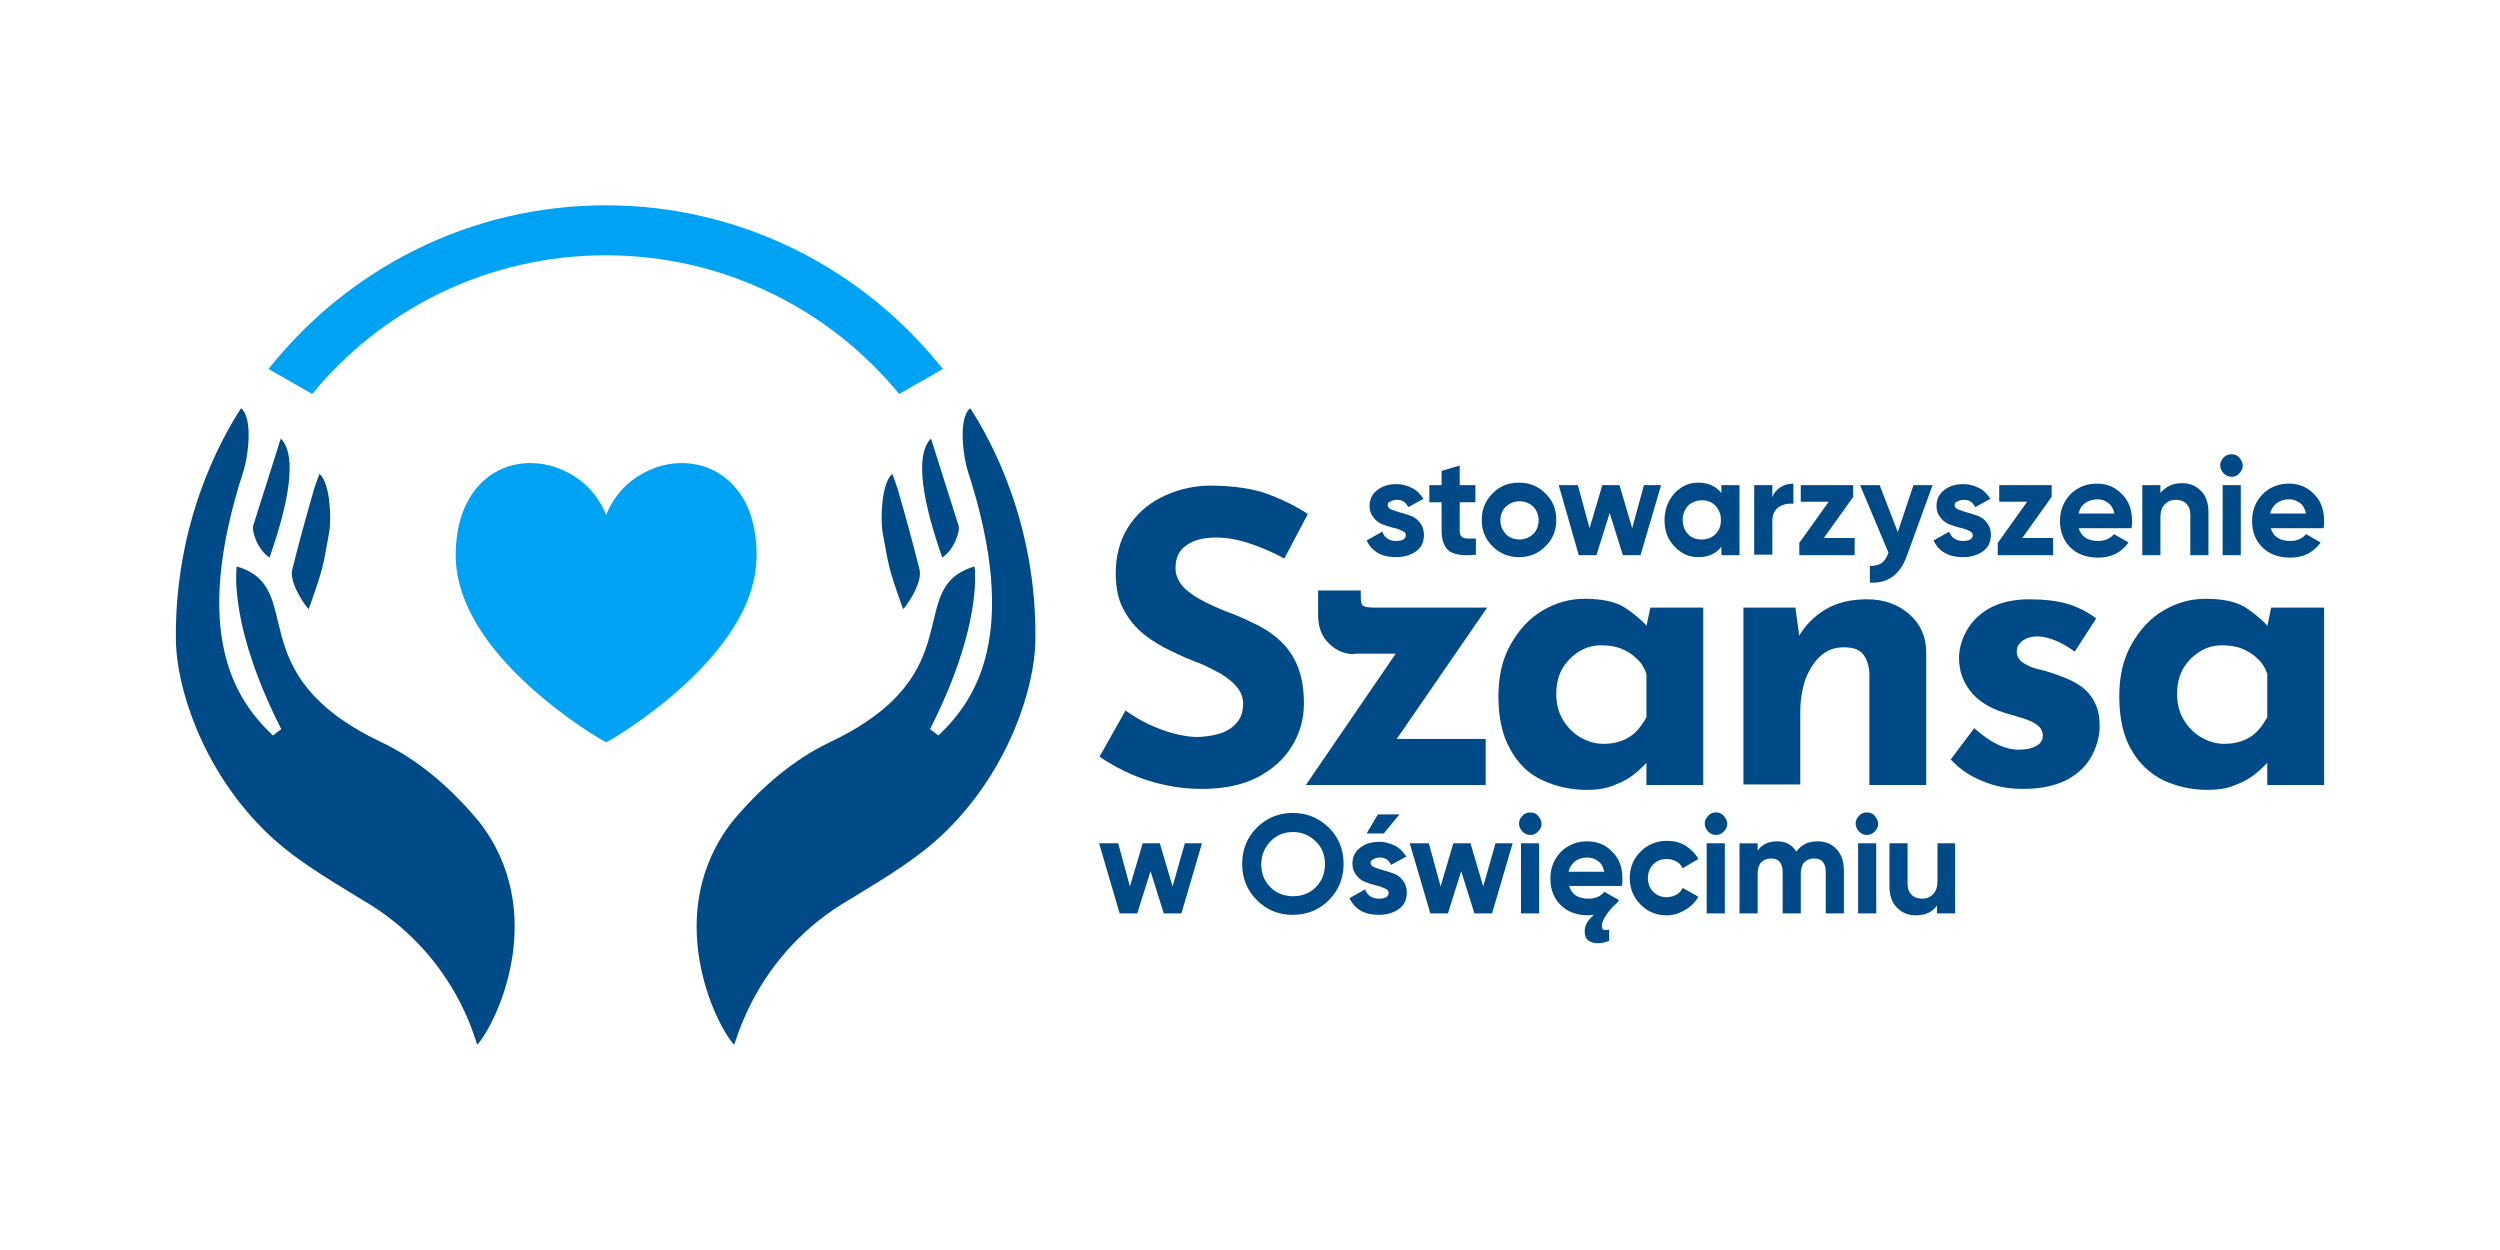 <?xml version="1.0" encoding="UTF-8" standalone="no"?>
<!-- Generator: Adobe Illustrator 27.3.1, SVG Export Plug-In . SVG Version: 6.00 Build 0)  -->

<svg
   version="1.1"
   id="Warstwa_1"
   x="0px"
   y="0px"
   width="510.2px"
   height="255.1px"
   viewBox="0 0 510.2 255.1"
   style="enable-background:new 0 0 510.2 255.1;"
   xml:space="preserve"
   sodipodi:docname="Stowarzyszenie_Szansa_logo.svg"
   inkscape:version="1.2.1 (9c6d41e410, 2022-07-14)"
   xmlns:inkscape="http://www.inkscape.org/namespaces/inkscape"
   xmlns:sodipodi="http://sodipodi.sourceforge.net/DTD/sodipodi-0.dtd"
   xmlns="http://www.w3.org/2000/svg"
   xmlns:svg="http://www.w3.org/2000/svg"><defs
   id="defs99" /><sodipodi:namedview
   id="namedview97"
   pagecolor="#ffffff"
   bordercolor="#000000"
   borderopacity="0.25"
   inkscape:showpageshadow="2"
   inkscape:pageopacity="0"
   inkscape:pagecheckerboard="0"
   inkscape:deskcolor="#d1d1d1"
   showgrid="false"
   inkscape:zoom="1.7171801"
   inkscape:cx="159.56393"
   inkscape:cy="164.80508"
   inkscape:window-width="1920"
   inkscape:window-height="1009"
   inkscape:window-x="-8"
   inkscape:window-y="-8"
   inkscape:window-maximized="1"
   inkscape:current-layer="Warstwa_1" />
<style
   type="text/css"
   id="style2">
	.st0{fill:#004B87;}
	.st1{fill:#00A3F4;}
</style>
<g
   id="g74">
	<g
   id="g16">
		<path
   class="st0"
   d="M262.1,114c-2.3-1.3-4.7-2.3-7.1-3.1c-2.4-0.8-4.7-1.2-6.8-1.2c-2.6,0-4.6,0.5-6.1,1.6    c-1.5,1-2.2,2.6-2.2,4.7c0,1.4,0.6,2.7,1.7,3.9c1.1,1.1,2.6,2.1,4.4,3c1.8,0.9,3.7,1.7,5.6,2.4c1.8,0.7,3.5,1.5,5.3,2.4    c1.7,0.9,3.3,2,4.7,3.4c1.4,1.4,2.5,3,3.3,5.1c0.8,2,1.2,4.5,1.2,7.4c0,3.1-0.8,6-2.4,8.6c-1.6,2.7-4,4.8-7,6.4    c-3.1,1.6-6.9,2.4-11.4,2.4c-2.3,0-4.7-0.2-7.1-0.7c-2.4-0.5-4.8-1.2-7.1-2.2c-2.3-1-4.6-2.2-6.7-3.7l5.3-9.4c1.4,1,3,2,4.7,2.8    c1.7,0.8,3.4,1.4,5.1,1.9c1.7,0.4,3.3,0.7,4.7,0.7c1.4,0,2.9-0.2,4.4-0.6c1.5-0.4,2.7-1.1,3.6-2.1c1-1,1.5-2.4,1.5-4.1    c0-1.2-0.4-2.3-1.2-3.3c-0.8-1-1.9-1.9-3.2-2.7c-1.4-0.8-2.8-1.5-4.4-2.2c-1.9-0.7-3.8-1.5-5.8-2.5c-2-0.9-3.9-2.1-5.6-3.4    c-1.7-1.4-3.1-3-4.2-5.1c-1.1-2-1.6-4.5-1.6-7.4c0-3.5,0.8-6.6,2.4-9.2c1.6-2.6,3.8-4.7,6.7-6.2c2.9-1.5,6.2-2.4,9.9-2.5    c4.9,0,8.9,0.6,12,1.7c3.1,1.2,5.8,2.5,8.2,4.1L262.1,114z"
   id="path4" />
		<path
   class="st0"
   d="M276.4,133.5c-2,0-3.7-0.7-5.2-2.2c-1.5-1.4-2.2-3.4-2.2-5.8v-5h8.7v1.2c0,1.2,0.2,1.8,0.6,2    c0.4,0.2,1.1,0.3,2.2,0.3h23l-20.1,29.2l-2.2-2.4h22v9.4h-36.7l20.6-30.1l1.7,3.3H276.4z"
   id="path6" />
		<path
   class="st0"
   d="M323.9,161.2c-3.4,0-6.4-0.7-9.2-2s-4.9-3.4-6.5-6.3c-1.6-2.8-2.4-6.4-2.4-10.8c0-4.1,0.8-7.6,2.5-10.6    c1.7-3,3.8-5.3,6.5-6.9c2.7-1.6,5.6-2.4,8.6-2.4c3.6,0,6.3,0.6,8.2,1.8c1.8,1.2,3.4,2.5,4.6,3.9l-0.5,1.4l1.1-5.3h10.8v36.2H336    v-7.9l0.9,2.5c-0.1,0-0.4,0.3-1,1c-0.6,0.6-1.4,1.4-2.4,2.2c-1.1,0.9-2.4,1.6-4,2.2C327.9,160.9,326,161.2,323.9,161.2z     M327.2,151.8c1.4,0,2.6-0.2,3.7-0.6c1.1-0.4,2.1-1,2.9-1.8c0.8-0.8,1.5-1.8,2.2-3v-8.9c-0.4-1.2-1.1-2.3-2-3.1    c-0.9-0.9-1.9-1.5-3.1-2c-1.2-0.5-2.6-0.7-4.1-0.7c-1.7,0-3.2,0.4-4.6,1.3c-1.4,0.9-2.5,2-3.4,3.5c-0.8,1.5-1.2,3.2-1.2,5.1    c0,1.9,0.4,3.7,1.3,5.2c0.9,1.5,2.1,2.8,3.5,3.6C323.9,151.3,325.5,151.8,327.2,151.8z"
   id="path8" />
		<path
   class="st0"
   d="M366.4,124l0.9,6.5l-0.2-0.6c1.3-2.3,3.1-4.1,5.4-5.5c2.3-1.4,5.2-2.1,8.5-2.1c3.4,0,6.3,1,8.6,3    c2.3,2,3.5,4.6,3.5,7.8v27.1h-11.6v-22.8c-0.1-1.6-0.5-2.9-1.3-3.9c-0.8-1-2.1-1.4-4-1.4c-1.8,0-3.3,0.6-4.6,1.7    c-1.3,1.2-2.3,2.7-3.1,4.7c-0.7,2-1.1,4.3-1.1,6.9v14.7h-11.6V124H366.4z"
   id="path10" />
		<path
   class="st0"
   d="M412.9,161c-3,0-5.8-0.5-8.3-1.6c-2.6-1-4.7-2.5-6.5-4.4l4.8-6.4c1.8,1.6,3.4,2.7,4.9,3.4    c1.5,0.7,2.9,1,4.1,1c0.9,0,1.8-0.1,2.5-0.3c0.7-0.2,1.3-0.5,1.8-0.9c0.4-0.4,0.7-1,0.7-1.6c0-0.9-0.4-1.7-1.1-2.2    c-0.7-0.6-1.7-1-2.9-1.4c-1.2-0.4-2.4-0.7-3.7-1.1c-3.3-1-5.7-2.6-7.2-4.6c-1.5-2-2.2-4.2-2.2-6.6c0-1.8,0.5-3.7,1.5-5.5    c1-1.8,2.5-3.4,4.6-4.6c2.1-1.2,4.9-1.9,8.2-1.9c3,0,5.6,0.3,7.7,0.9c2.1,0.6,4.1,1.6,6,3l-4.4,6.8c-1-0.8-2.2-1.5-3.5-2.1    c-1.3-0.6-2.5-0.9-3.6-1c-1-0.1-1.8,0.1-2.5,0.3c-0.7,0.3-1.2,0.6-1.6,1.1c-0.4,0.4-0.6,0.9-0.6,1.4c-0.1,1,0.3,1.9,1.2,2.5    c0.9,0.6,1.9,1.1,3.3,1.4c1.3,0.3,2.6,0.7,3.9,1.2c1.8,0.6,3.3,1.3,4.6,2.2c1.3,0.9,2.3,2.1,2.9,3.4c0.7,1.3,1,2.9,1,4.7    c0,2.2-0.6,4.3-1.7,6.3c-1.1,2-2.8,3.6-5.1,4.8C419.3,160.4,416.4,161,412.9,161z"
   id="path12" />
		<path
   class="st0"
   d="M450.6,161.2c-3.4,0-6.4-0.7-9.2-2c-2.7-1.4-4.9-3.4-6.5-6.3c-1.6-2.8-2.4-6.4-2.4-10.8    c0-4.1,0.8-7.6,2.5-10.6c1.7-3,3.8-5.3,6.5-6.9c2.7-1.6,5.6-2.4,8.6-2.4c3.6,0,6.3,0.6,8.2,1.8c1.8,1.2,3.4,2.5,4.6,3.9l-0.5,1.4    l1.1-5.3h10.8v36.2h-11.6v-7.9l0.9,2.5c-0.1,0-0.4,0.3-1,1c-0.6,0.6-1.4,1.4-2.4,2.2c-1.1,0.9-2.4,1.6-4,2.2    C454.6,160.9,452.7,161.2,450.6,161.2z M453.9,151.8c1.4,0,2.6-0.2,3.7-0.6c1.1-0.4,2.1-1,2.9-1.8c0.8-0.8,1.5-1.8,2.2-3v-8.9    c-0.4-1.2-1.1-2.3-2-3.1c-0.9-0.9-1.9-1.5-3.1-2c-1.2-0.5-2.6-0.7-4.1-0.7c-1.7,0-3.2,0.4-4.6,1.3c-1.4,0.9-2.5,2-3.4,3.5    c-0.8,1.5-1.2,3.2-1.2,5.1c0,1.9,0.4,3.7,1.3,5.2c0.9,1.5,2.1,2.8,3.5,3.6C450.6,151.3,452.2,151.8,453.9,151.8z"
   id="path14" />
	</g>
	<g
   id="g46">
		<path
   class="st0"
   d="M283.2,103.1c0,0.4,0.3,0.7,0.8,0.9c0.5,0.2,1.1,0.4,1.8,0.6c0.7,0.2,1.4,0.4,2.2,0.7    c0.7,0.3,1.3,0.7,1.8,1.4c0.5,0.6,0.8,1.5,0.8,2.4c0,1.5-0.5,2.6-1.6,3.4c-1.1,0.8-2.5,1.2-4.1,1.2c-2.9,0-4.9-1.1-6-3.4l3.2-1.8    c0.4,1.2,1.4,1.9,2.8,1.9c1.3,0,2-0.4,2-1.2c0-0.4-0.3-0.7-0.8-0.9c-0.5-0.2-1.1-0.5-1.8-0.6c-0.7-0.2-1.4-0.4-2.2-0.7    c-0.7-0.3-1.3-0.7-1.8-1.4c-0.5-0.6-0.8-1.4-0.8-2.3c0-1.4,0.5-2.5,1.6-3.3c1-0.8,2.3-1.2,3.9-1.2c1.2,0,2.2,0.3,3.2,0.8    c1,0.5,1.7,1.3,2.3,2.2l-3.1,1.7c-0.5-1-1.2-1.5-2.3-1.5c-0.5,0-0.9,0.1-1.2,0.3C283.4,102.4,283.2,102.7,283.2,103.1z"
   id="path18" />
		<path
   class="st0"
   d="M301.1,102.5h-3.2v5.9c0,0.5,0.1,0.9,0.4,1.1c0.2,0.2,0.6,0.4,1.1,0.4c0.5,0,1.1,0,1.8,0v3.3    c-2.5,0.3-4.3,0-5.4-0.7c-1-0.8-1.6-2.1-1.6-4.1v-5.9h-2.5V99h2.5v-2.9l3.7-1.1v4h3.2V102.5z"
   id="path20" />
		<path
   class="st0"
   d="M315.4,111.5c-1.5,1.5-3.3,2.2-5.4,2.2c-2.1,0-3.9-0.7-5.4-2.2c-1.5-1.5-2.2-3.2-2.2-5.4    c0-2.1,0.7-3.9,2.2-5.4c1.5-1.5,3.2-2.2,5.4-2.2c2.1,0,3.9,0.7,5.4,2.2c1.5,1.5,2.2,3.2,2.2,5.4    C317.6,108.3,316.9,110,315.4,111.5z M307.3,109c0.7,0.7,1.7,1.1,2.8,1.1c1.1,0,2-0.4,2.8-1.1c0.7-0.7,1.1-1.7,1.1-2.8    c0-1.1-0.4-2.1-1.1-2.8c-0.7-0.7-1.7-1.1-2.8-1.1c-1.1,0-2,0.4-2.8,1.1c-0.7,0.7-1.1,1.7-1.1,2.8    C306.2,107.3,306.6,108.2,307.3,109z"
   id="path22" />
		<path
   class="st0"
   d="M335.5,99h3.5l-4.2,14.3h-3.6l-2.7-8.6l-2.7,8.6h-3.6L318.1,99h3.9l2.4,8.8L327,99h3.5l2.6,8.8L335.5,99z"
   id="path24" />
		<path
   class="st0"
   d="M351.3,99h3.7v14.3h-3.7v-1.7c-1.1,1.4-2.7,2.1-4.7,2.1c-1.9,0-3.5-0.7-4.9-2.2c-1.4-1.5-2-3.2-2-5.4    c0-2.1,0.7-3.9,2-5.4c1.4-1.5,3-2.2,4.9-2.2c2,0,3.5,0.7,4.7,2.1V99z M344.5,109c0.7,0.8,1.7,1.1,2.8,1.1s2.1-0.4,2.8-1.1    c0.8-0.8,1.1-1.7,1.1-2.9c0-1.2-0.4-2.1-1.1-2.9c-0.8-0.8-1.7-1.1-2.8-1.1s-2.1,0.4-2.8,1.1c-0.7,0.8-1.1,1.7-1.1,2.9    C343.4,107.3,343.8,108.3,344.5,109z"
   id="path26" />
		<path
   class="st0"
   d="M361.7,101.5c0.3-0.9,0.9-1.6,1.7-2.1s1.7-0.7,2.6-0.7v4.1c-1.1-0.1-2.1,0.1-3,0.7c-0.9,0.6-1.3,1.6-1.3,2.9    v6.8h-3.7V99h3.7V101.5z"
   id="path28" />
		<path
   class="st0"
   d="M372.2,109.8h6.3v3.5h-11.3v-2.5l6-8.4h-5.7V99h10.7v2.4L372.2,109.8z"
   id="path30" />
		<path
   class="st0"
   d="M390.5,99h3.9l-5.2,14.3c-0.7,2-1.7,3.5-3,4.4c-1.2,0.9-2.8,1.3-4.6,1.2v-3.4c1,0,1.8-0.2,2.4-0.6    c0.6-0.4,1-1.1,1.4-2.1L379.6,99h4l3.7,9.6L390.5,99z"
   id="path32" />
		<path
   class="st0"
   d="M398.9,103.1c0,0.4,0.3,0.7,0.8,0.9c0.5,0.2,1.1,0.4,1.8,0.6c0.7,0.2,1.4,0.4,2.2,0.7    c0.7,0.3,1.3,0.7,1.8,1.4c0.5,0.6,0.8,1.5,0.8,2.4c0,1.5-0.5,2.6-1.6,3.4c-1.1,0.8-2.5,1.2-4.1,1.2c-2.9,0-4.9-1.1-6-3.4l3.2-1.8    c0.4,1.2,1.4,1.9,2.8,1.9c1.3,0,2-0.4,2-1.2c0-0.4-0.3-0.7-0.8-0.9c-0.5-0.2-1.1-0.5-1.8-0.6c-0.7-0.2-1.4-0.4-2.2-0.7    c-0.7-0.3-1.3-0.7-1.8-1.4c-0.5-0.6-0.8-1.4-0.8-2.3c0-1.4,0.5-2.5,1.6-3.3c1-0.8,2.3-1.2,3.9-1.2c1.2,0,2.2,0.3,3.2,0.8    c1,0.5,1.7,1.3,2.3,2.2l-3.1,1.7c-0.5-1-1.2-1.5-2.3-1.5c-0.5,0-0.9,0.1-1.2,0.3C399.1,102.4,398.9,102.7,398.9,103.1z"
   id="path34" />
		<path
   class="st0"
   d="M412.7,109.8h6.3v3.5h-11.3v-2.5l6-8.4h-5.7V99h10.7v2.4L412.7,109.8z"
   id="path36" />
		<path
   class="st0"
   d="M424.2,107.7c0.5,1.8,1.8,2.7,4,2.7c1.4,0,2.5-0.5,3.2-1.4l3,1.7c-1.4,2-3.5,3.1-6.2,3.1    c-2.4,0-4.3-0.7-5.7-2.1c-1.4-1.4-2.1-3.2-2.1-5.4c0-2.1,0.7-3.9,2.1-5.4c1.4-1.4,3.2-2.2,5.4-2.2c2.1,0,3.8,0.7,5.2,2.2    c1.4,1.4,2,3.2,2,5.4c0,0.5,0,1-0.1,1.5H424.2z M424.2,104.8h7.3c-0.2-1-0.6-1.7-1.3-2.2c-0.7-0.5-1.4-0.7-2.2-0.7    c-1,0-1.8,0.3-2.5,0.8C424.8,103.2,424.4,103.9,424.2,104.8z"
   id="path38" />
		<path
   class="st0"
   d="M445.3,98.6c1.6,0,2.8,0.5,3.9,1.6c1,1,1.5,2.5,1.5,4.3v8.8h-3.7V105c0-1-0.3-1.7-0.8-2.2    c-0.5-0.5-1.2-0.8-2.1-0.8c-1,0-1.7,0.3-2.3,0.9c-0.6,0.6-0.9,1.5-0.9,2.7v7.7h-3.7V99h3.7v1.6C442,99.3,443.4,98.6,445.3,98.6z"
   id="path40" />
		<path
   class="st0"
   d="M455.4,97.3c-0.6,0-1.1-0.2-1.6-0.7c-0.4-0.4-0.7-1-0.7-1.6c0-0.6,0.2-1.1,0.7-1.6c0.4-0.5,1-0.7,1.6-0.7    c0.6,0,1.2,0.2,1.6,0.7c0.4,0.5,0.7,1,0.7,1.6c0,0.6-0.2,1.1-0.7,1.6C456.6,97.1,456.1,97.3,455.4,97.3z M453.6,113.3V99h3.7v14.3    H453.6z"
   id="path42" />
		<path
   class="st0"
   d="M463.4,107.7c0.5,1.8,1.8,2.7,4,2.7c1.4,0,2.5-0.5,3.2-1.4l3,1.7c-1.4,2-3.5,3.1-6.2,3.1    c-2.4,0-4.3-0.7-5.7-2.1c-1.4-1.4-2.1-3.2-2.1-5.4c0-2.1,0.7-3.9,2.1-5.4c1.4-1.4,3.2-2.2,5.4-2.2c2.1,0,3.8,0.7,5.2,2.2    c1.4,1.4,2,3.2,2,5.4c0,0.5,0,1-0.1,1.5H463.4z M463.3,104.8h7.3c-0.2-1-0.6-1.7-1.3-2.2c-0.7-0.5-1.4-0.7-2.2-0.7    c-1,0-1.8,0.3-2.5,0.8C464,103.2,463.5,103.9,463.3,104.8z"
   id="path44" />
	</g>
	<g
   id="g72">
		<g
   id="g70">
			<path
   class="st0"
   d="M241.8,172.1h3.5l-4.2,14.3h-3.6l-2.7-8.6l-2.7,8.6h-3.6l-4.2-14.3h3.9l2.4,8.8l2.6-8.8h3.5l2.6,8.8     L241.8,172.1z"
   id="path48" />
			<path
   class="st0"
   d="M271.2,183.7c-2,2-4.5,3-7.4,3c-2.9,0-5.3-1-7.3-3c-2-2-3-4.5-3-7.4s1-5.4,3-7.4c2-2,4.5-3,7.3-3     c2.9,0,5.3,1,7.4,3c2,2,3,4.5,3,7.4S273.2,181.7,271.2,183.7z M259.3,181.1c1.2,1.2,2.8,1.8,4.6,1.8c1.8,0,3.4-0.6,4.6-1.8     c1.2-1.2,1.9-2.8,1.9-4.7c0-1.9-0.6-3.5-1.9-4.7c-1.2-1.2-2.8-1.9-4.6-1.9c-1.8,0-3.4,0.6-4.6,1.9c-1.2,1.2-1.9,2.8-1.9,4.7     C257.4,178.3,258,179.8,259.3,181.1z"
   id="path50" />
			<path
   class="st0"
   d="M279.7,176.1c0,0.4,0.3,0.7,0.8,0.9c0.5,0.2,1.1,0.4,1.8,0.6c0.7,0.2,1.4,0.4,2.2,0.7     c0.7,0.3,1.3,0.7,1.8,1.4c0.5,0.6,0.8,1.5,0.8,2.4c0,1.5-0.5,2.6-1.6,3.4c-1.1,0.8-2.5,1.2-4.1,1.2c-2.9,0-4.9-1.1-6-3.4l3.2-1.8     c0.4,1.2,1.4,1.9,2.8,1.9c1.3,0,2-0.4,2-1.2c0-0.4-0.3-0.7-0.8-0.9c-0.5-0.2-1.1-0.5-1.8-0.6c-0.7-0.2-1.4-0.4-2.2-0.7     c-0.7-0.3-1.3-0.7-1.8-1.4c-0.5-0.6-0.8-1.4-0.8-2.3c0-1.4,0.5-2.5,1.6-3.3c1-0.8,2.3-1.2,3.9-1.2c1.2,0,2.2,0.3,3.2,0.8     c1,0.5,1.7,1.3,2.3,2.2l-3.1,1.7c-0.5-1-1.2-1.5-2.3-1.5c-0.5,0-0.9,0.1-1.2,0.3C279.9,175.5,279.7,175.8,279.7,176.1z      M285.6,166.2l-3.2,3.9h-3.5l2.3-3.9H285.6z"
   id="path52" />
			<path
   class="st0"
   d="M305.2,172.1h3.5l-4.2,14.3h-3.6l-2.7-8.6l-2.7,8.6h-3.6l-4.2-14.3h3.9l2.4,8.8l2.6-8.8h3.5l2.6,8.8     L305.2,172.1z"
   id="path54" />
			<path
   class="st0"
   d="M312.3,170.4c-0.6,0-1.1-0.2-1.6-0.7c-0.4-0.4-0.7-1-0.7-1.6c0-0.6,0.2-1.1,0.7-1.6c0.4-0.5,1-0.7,1.6-0.7     c0.6,0,1.2,0.2,1.6,0.7c0.4,0.5,0.7,1,0.7,1.6c0,0.6-0.2,1.1-0.7,1.6C313.4,170.2,312.9,170.4,312.3,170.4z M310.4,186.4v-14.3     h3.7v14.3H310.4z"
   id="path56" />
			<path
   class="st0"
   d="M320.2,180.7c0.5,1.8,1.8,2.7,4,2.7c1.4,0,2.5-0.5,3.2-1.4l3,1.7c-0.2,0.4-0.6,0.8-1.1,1.2     c-1.6,1.7-2.4,3.1-2.4,4.1c0,0.5,0.2,0.8,0.7,0.8c0.2,0,0.5,0,0.8-0.1v2.3c-0.8,0.3-1.5,0.5-2.3,0.5c-0.8,0-1.5-0.2-2-0.6     c-0.5-0.4-0.7-1.1-0.7-1.9c0-1.1,0.6-2.2,1.9-3.3c-0.5,0-0.9,0.1-1.1,0.1c-2.4,0-4.3-0.7-5.7-2.1c-1.4-1.4-2.1-3.2-2.1-5.4     c0-2.1,0.7-3.9,2.1-5.4c1.4-1.4,3.2-2.2,5.4-2.2c2.1,0,3.8,0.7,5.2,2.2c1.4,1.4,2,3.2,2,5.4c0,0.5,0,1-0.1,1.5H320.2z      M320.1,177.9h7.3c-0.2-1-0.6-1.7-1.3-2.2c-0.7-0.5-1.4-0.7-2.2-0.7c-1,0-1.8,0.3-2.5,0.8C320.8,176.3,320.3,177,320.1,177.9z"
   id="path58" />
			<path
   class="st0"
   d="M340.2,186.8c-2.2,0-3.9-0.7-5.4-2.2c-1.4-1.4-2.2-3.2-2.2-5.4c0-2.1,0.7-3.9,2.2-5.4     c1.4-1.4,3.2-2.2,5.4-2.2c1.4,0,2.7,0.3,3.8,1c1.1,0.7,2,1.6,2.6,2.7l-3.2,1.9c-0.3-0.6-0.7-1.1-1.3-1.4c-0.6-0.3-1.2-0.5-2-0.5     c-1.1,0-2,0.4-2.7,1.1c-0.7,0.7-1.1,1.7-1.1,2.8c0,1.1,0.4,2.1,1.1,2.8c0.7,0.7,1.6,1.1,2.7,1.1c0.7,0,1.4-0.2,2-0.5     c0.6-0.3,1-0.8,1.3-1.4l3.2,1.8c-0.6,1.1-1.5,2-2.7,2.7S341.5,186.8,340.2,186.8z"
   id="path60" />
			<path
   class="st0"
   d="M350.2,170.4c-0.6,0-1.1-0.2-1.6-0.7c-0.4-0.4-0.7-1-0.7-1.6c0-0.6,0.2-1.1,0.7-1.6c0.4-0.5,1-0.7,1.6-0.7     c0.6,0,1.2,0.2,1.6,0.7c0.4,0.5,0.7,1,0.7,1.6c0,0.6-0.2,1.1-0.7,1.6C351.3,170.2,350.8,170.4,350.2,170.4z M348.3,186.4v-14.3     h3.7v14.3H348.3z"
   id="path62" />
			<path
   class="st0"
   d="M370.9,171.7c1.6,0,2.9,0.5,3.9,1.6c1,1.1,1.5,2.5,1.5,4.3v8.8h-3.7v-8.5c0-0.9-0.2-1.5-0.6-2     c-0.4-0.5-1-0.7-1.8-0.7c-0.8,0-1.5,0.3-2,0.8c-0.5,0.6-0.7,1.4-0.7,2.4v8h-3.7v-8.5c0-0.9-0.2-1.5-0.6-2c-0.4-0.5-1-0.7-1.8-0.7     c-0.8,0-1.5,0.3-2,0.8c-0.5,0.6-0.7,1.4-0.7,2.4v8h-3.7v-14.3h3.7v1.5c0.9-1.3,2.2-1.9,4-1.9c1.8,0,3,0.7,3.9,2.1     C367.6,172.4,369,171.7,370.9,171.7z"
   id="path64" />
			<path
   class="st0"
   d="M381,170.4c-0.6,0-1.1-0.2-1.6-0.7c-0.4-0.4-0.7-1-0.7-1.6c0-0.6,0.2-1.1,0.7-1.6c0.4-0.5,1-0.7,1.6-0.7     c0.6,0,1.2,0.2,1.6,0.7c0.4,0.5,0.7,1,0.7,1.6c0,0.6-0.2,1.1-0.7,1.6C382.1,170.2,381.6,170.4,381,170.4z M379.2,186.4v-14.3h3.7     v14.3H379.2z"
   id="path66" />
			<path
   class="st0"
   d="M395.3,172.1h3.7v14.3h-3.7v-1.6c-0.9,1.3-2.3,2-4.3,2c-1.6,0-2.8-0.5-3.9-1.6c-1-1-1.5-2.5-1.5-4.3v-8.8     h3.7v8.3c0,1,0.3,1.7,0.8,2.2c0.5,0.5,1.2,0.8,2.1,0.8c1,0,1.7-0.3,2.3-0.9c0.6-0.6,0.9-1.5,0.9-2.7V172.1z"
   id="path68" />
		</g>
	</g>
</g>
<path
   class="st1"
   d="M108.3,94.5c-4.1,0-7.9,1.6-10.6,4.6c-3.1,3.4-4.7,8.3-4.7,14.2c0,4.8,1.6,9.8,4.8,14.9c2.5,4,6,8,10.4,12  c7.4,6.7,14.9,11,15,11l0.5,0.3l0.5-0.3c0.1,0,7.6-4.3,15-11c4.4-4,7.9-8,10.4-12c3.2-5,4.8-10,4.8-14.9c0-6-1.6-10.9-4.7-14.2  c-2.7-3-6.5-4.6-10.6-4.6c-3.6,0-7.2,1.3-10.2,3.6c-2.3,1.8-4.1,4.2-5.2,7c-1.1-2.8-2.9-5.2-5.2-7C115.5,95.8,111.9,94.5,108.3,94.5  L108.3,94.5C108.3,94.5,108.3,94.5,108.3,94.5L108.3,94.5z"
   id="path76" />
<g
   id="g92">
	<path
   class="st0"
   d="M184.3,124.3c-3.2-8.9-2.9-8.8-4.2-15.8c-0.4-2.3-0.3-9.8,2-11.8c0.4,1.1,0.8,2.1,1.1,3.1   c1.6,5.5,3.1,11,4.5,16.6C188.2,119.4,184.5,124.3,184.3,124.3z"
   id="path78" />
	<path
   class="st0"
   d="M190,89.5c2.2,6.9,3.5,11,5.6,17.7c0.4,1-0.7,4.8-3.3,6.6C188.5,103,186.5,93,190,89.5z"
   id="path80" />
	<path
   class="st0"
   d="M149.8,213.2c-4-4.4-14.8-27.1-0.3-45.6c5.6-6.7,12.2-12.5,20-16.2c29.4-14,14.7-31.5,29.4-35.8   c0.1,1.3,1.4,12.5-9.1,33.2c0.3,0.2,0.9,0.7,1.7,1.3c7.5-7.1,16.9-20.5,6-54c-0.8-2.4-2.1-10.6,0.5-12.8   c4.1,6.3,13.7,23.5,13.3,47.7c-0.2,9-5,25.3-17.7,38.1c-5.8,5.9-13.1,10.1-20.1,14.4C154.1,194.7,150.2,213,149.8,213.2z"
   id="path82" />
	<g
   id="g90">
		<path
   class="st0"
   d="M97.4,213.2c4-4.4,14.8-27.1,0.3-45.6c-5.6-6.7-12.2-12.5-20-16.2c-29.4-14-14.7-31.5-29.4-35.8    c-0.1,1.3-1.4,12.5,9.1,33.2c-0.3,0.2-0.9,0.7-1.7,1.3c-7.5-7.1-16.9-20.5-6-54c0.8-2.4,2.1-10.6-0.5-12.8    c-4.1,6.3-13.7,23.5-13.3,47.7c0.2,9,5,25.3,17.7,38.1c5.8,5.9,13.1,10.1,20.1,14.4C93.2,194.7,97.1,213,97.4,213.2z"
   id="path84" />
		<path
   class="st0"
   d="M63,124.3c3.2-8.9,2.9-8.8,4.2-15.8c0.4-2.3,0.3-9.8-2-11.8c-0.4,1.1-0.8,2.1-1.1,3.1    c-1.6,5.5-3.1,11-4.5,16.6C59.1,119.4,62.8,124.3,63,124.3z"
   id="path86" />
		<path
   class="st0"
   d="M57.3,89.5c-2.2,6.9-3.5,11-5.6,17.7c-0.4,1,0.7,4.8,3.3,6.6C58.8,103,60.8,93,57.3,89.5z"
   id="path88" />
	</g>
</g>
<path
   class="st1"
   d="M123.6,41.9c-27.9,0-52.7,13.1-68.8,33.4l8.9,5.1c14.2-17.3,35.8-28.3,59.9-28.3s45.7,11,59.9,28.3l8.9-5.1  C176.3,55,151.5,41.9,123.6,41.9z"
   id="path94" />
</svg>
